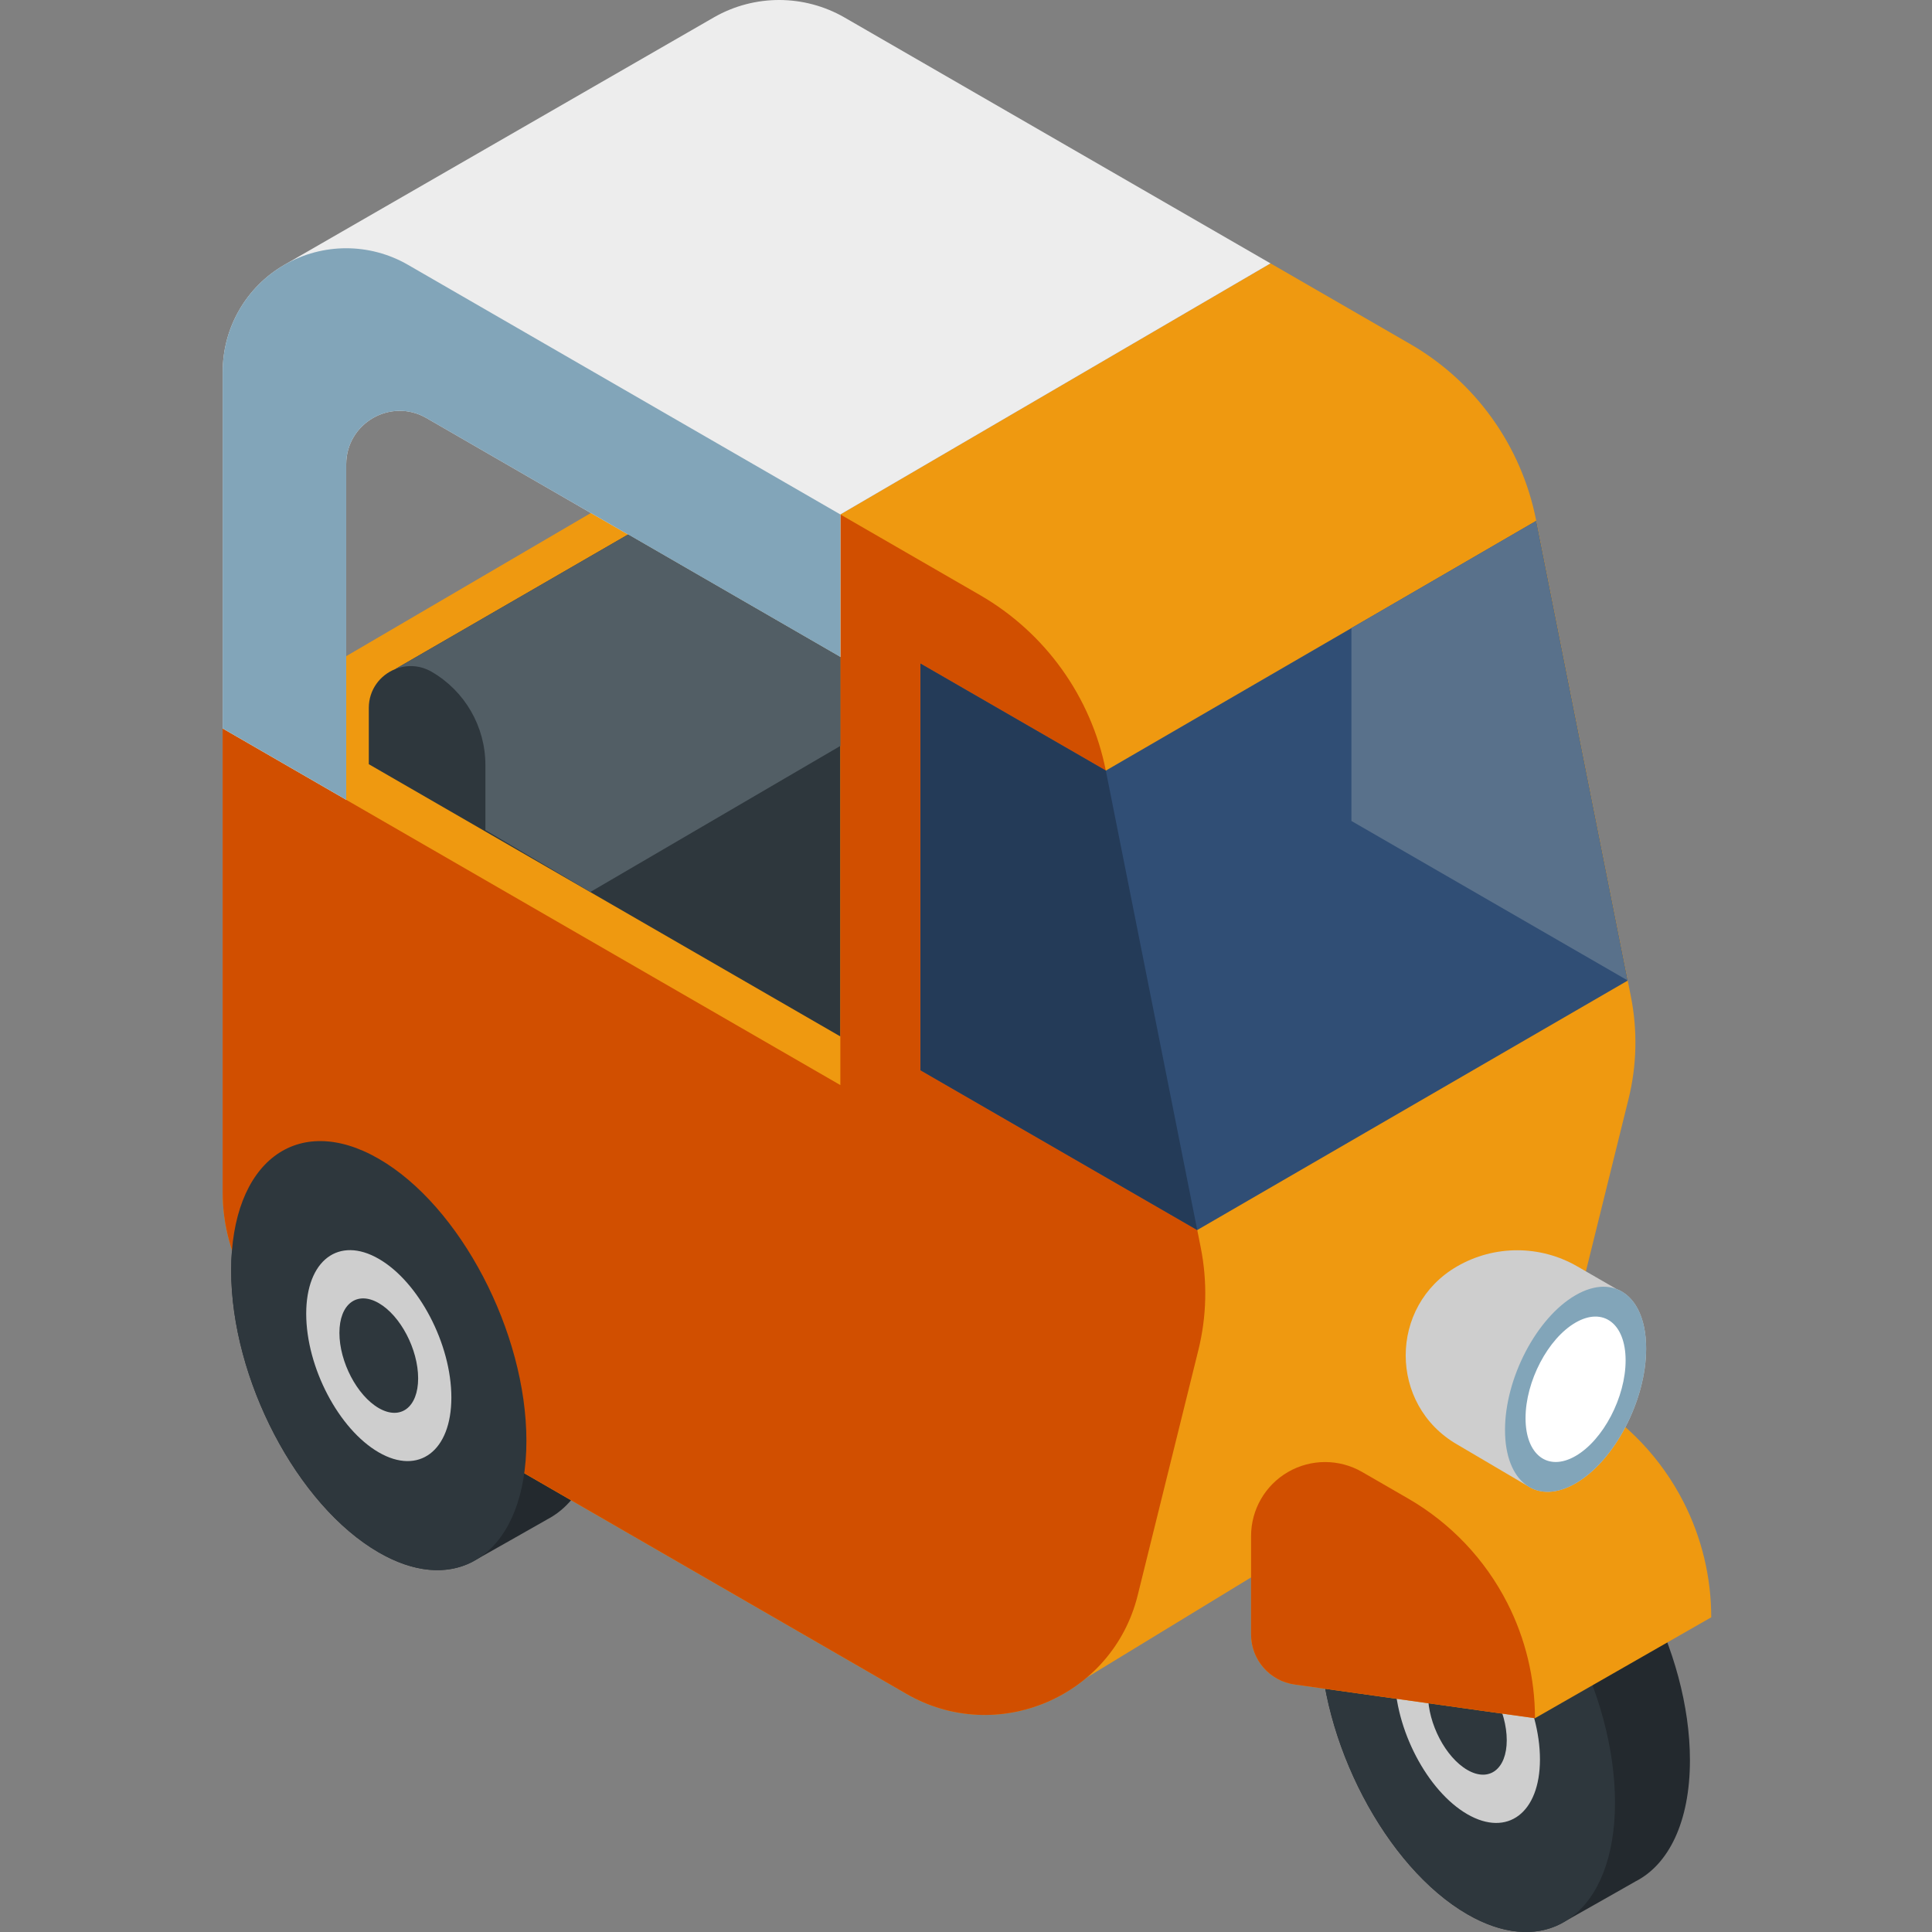 <svg viewBox="-59 0 512 512" xmlns="http://www.w3.org/2000/svg"><rect x="-59" y="0" width="512" height="512" fill="#808080" stroke="none"/><path d="m100.363 370.582c0-28.809-17.516-62.273-39.121-74.746-9.594-5.539-18.375-5.984-25.18-2.266l-.008-.016s-20.688 11.707-21.633 12.363l-.105.059.004.008c-7.426 5.207-12.055 15.883-12.055 30.684 0 28.805 17.512 62.27 39.117 74.742 9.34 5.395 17.914 5.973 24.641 2.57.586-.297 19.91-11.273 19.91-11.273l-.004-.016c8.801-4.48 14.434-15.789 14.434-32.109zm0 0" fill="#23292e"/><path d="m373.203 264.082-25.152-126.402c-3.898-19.578-16.043-36.527-33.332-46.508l-37.02-21.375-113.996 66.539v18.871l-49.707-28.699v-.156l-113.98 66.695v.008l-.016-.008v122.828c0 17.57 9.375 33.805 24.59 42.59l156.586 90.406c16.016 9.246 34.957 6.531 47.785-4.277l76.82-46.828s44.914-18.09 50.715-41.527l16.082-65c2.203-8.895 2.414-18.168.625-27.156zm0 0" fill="#ef9910"/><path d="m163.703 174.129-56.254-32.48-61.738 35.684s.004-.004.004-.004c-3.965 1.594-6.98 5.418-6.98 10.293v14.898l124.969 72.152zm0 0" fill="#2e373d"/><path d="m0 193.047 163.703 94.512v-151.223l37.02 21.375c17.289 9.98 29.434 26.93 33.332 46.508l25.156 126.402c1.789 8.988 1.574 18.258-.629 27.156l-16.082 64.996c-6.664 26.938-37.293 39.973-61.324 26.098l-156.586-90.406c-15.215-8.785-24.59-25.02-24.59-42.59zm0 0" fill="#d14f00"/><path d="m277.699 69.801-112.855-65.145c-10.688-6.168-23.844-6.211-34.566-.105l-113.898 65.621c-10.129 5.848-16.363 16.652-16.363 28.344v94.531l32.734 18.898v-88.883c0-10.906 11.805-17.727 21.254-12.273l109.699 63.336v-37.789zm0 0" fill="#ededed"/><path d="m163.703 136.336-114.598-66.164c-10.129-5.844-22.602-5.844-32.727 0-10.129 5.848-16.363 16.652-16.363 28.344v94.531l32.734 18.898v-88.883c0-10.906 11.805-17.727 21.254-12.273l109.699 63.336zm0 0" fill="#82a5b9"/><path d="m348.07 138.062-114.016 66.156-49.121-28.355v107.758l73.348 42.348 114.035-66.082zm0 0" fill="#304e75"/><path d="m184.934 283.621 73.348 42.348-24.227-121.75-49.121-28.355zm0 0" fill="#243b58"/><path d="m348.07 138.059-48.93 28.395v51.109l73.16 42.242zm0 0" fill="#59718b"/><path d="m388.852 466.473c0-28.805-17.512-62.27-39.117-74.742-9.598-5.543-18.383-6-25.188-2.281 0 0-20.691 11.707-21.641 12.363l-.102.059.008.008c-7.426 5.207-12.059 15.883-12.059 30.68 0 28.809 17.516 62.273 39.121 74.746 9.34 5.391 17.91 5.973 24.637 2.57.586-.297 19.914-11.277 19.914-11.277l-.004-.004c8.805-4.48 14.43-15.797 14.43-32.121zm0 0" fill="#23292e"/><path d="m368.992 477.73c0 28.809-17.516 42.051-39.121 29.574-21.605-12.473-39.117-45.938-39.117-74.742 0-28.809 17.512-42.047 39.117-29.574 21.605 12.473 39.121 45.938 39.121 74.742zm0 0" fill="#2e373d"/><path d="m349.105 466.25c0 14.164-8.609 20.676-19.234 14.543-10.621-6.133-19.23-22.586-19.23-36.75 0-14.164 8.609-20.672 19.23-14.539 10.625 6.133 19.234 22.586 19.234 36.746zm0 0" fill="#cecece"/><path d="m340.305 461.172c0 7.68-4.672 11.211-10.434 7.883-5.762-3.324-10.43-12.25-10.43-19.93 0-7.684 4.668-11.215 10.43-7.887 5.762 3.324 10.434 12.25 10.434 19.934zm0 0" fill="#2e373d"/><path d="m80.504 381.84c0 28.805-17.516 42.047-39.121 29.574-21.605-12.477-39.117-45.941-39.117-74.746 0-28.805 17.512-42.047 39.117-29.574 21.605 12.477 39.121 45.941 39.121 74.746zm0 0" fill="#2e373d"/><path d="m60.617 370.359c0 14.16-8.613 20.672-19.234 14.539-10.621-6.133-19.234-22.586-19.234-36.75 0-14.16 8.613-20.672 19.234-14.539 10.621 6.133 19.234 22.586 19.234 36.75zm0 0" fill="#cecece"/><path d="m51.812 365.277c0 7.68-4.668 11.211-10.43 7.887-5.762-3.328-10.434-12.25-10.434-19.934 0-7.684 4.672-11.215 10.434-7.887 5.762 3.328 10.43 12.25 10.43 19.934zm0 0" fill="#2e373d"/><path d="m394.496 428.602c0-10.621-2.516-21.09-7.344-30.547-5.898-11.566-15.023-21.176-26.266-27.668l-12.203-7.043c-6.07-3.504-13.547-3.504-19.617 0l-46.711 26.742c-6.07 3.504-9.809 9.98-9.809 16.992v26.082c0 6.672 4.914 12.32 11.52 13.25l63.719 8.934zm0 0" fill="#ef9910"/><path d="m347.785 455.348c0-10.621-2.516-21.09-7.34-30.551-5.902-11.566-15.023-21.176-26.27-27.668l-12.199-7.043c-6.07-3.504-13.551-3.504-19.621 0-6.07 3.504-9.809 9.98-9.809 16.992v26.082c0 6.672 4.914 12.32 11.52 13.25zm0 0" fill="#d14f00"/><path d="m369.402 341.609-10.41-6.008c-9.852-5.691-21.992-5.691-31.844 0-18.164 10.484-18.164 36.703 0 47.191l18.68 11c3.34 2.203 7.805 2.152 12.719-.684 10.328-5.965 18.699-21.961 18.699-35.734 0-8.367-3.098-13.98-7.844-15.766zm0 0" fill="#cecece"/><path d="m377.246 357.375c0 13.773-8.375 29.77-18.703 35.734-10.328 5.961-18.699-.367-18.699-14.141 0-13.77 8.371-29.766 18.699-35.73 10.332-5.961 18.703.367 18.703 14.137zm0 0" fill="#82a5b9"/><path d="m371.805 360.52c0 9.762-5.938 21.105-13.258 25.332-7.324 4.23-13.262-.258-13.262-10.023s5.938-21.105 13.262-25.332c7.32-4.23 13.258.258 13.258 10.023zm0 0" fill="#fff"/><path d="m107.449 141.648-61.738 35.684c2.977-1.199 6.484-1.145 9.652.684 8.832 5.102 14.273 14.523 14.273 24.719v17.254l27.812 16.395 66.254-38.707v-23.547zm0 0" fill="#525e65"/></svg>